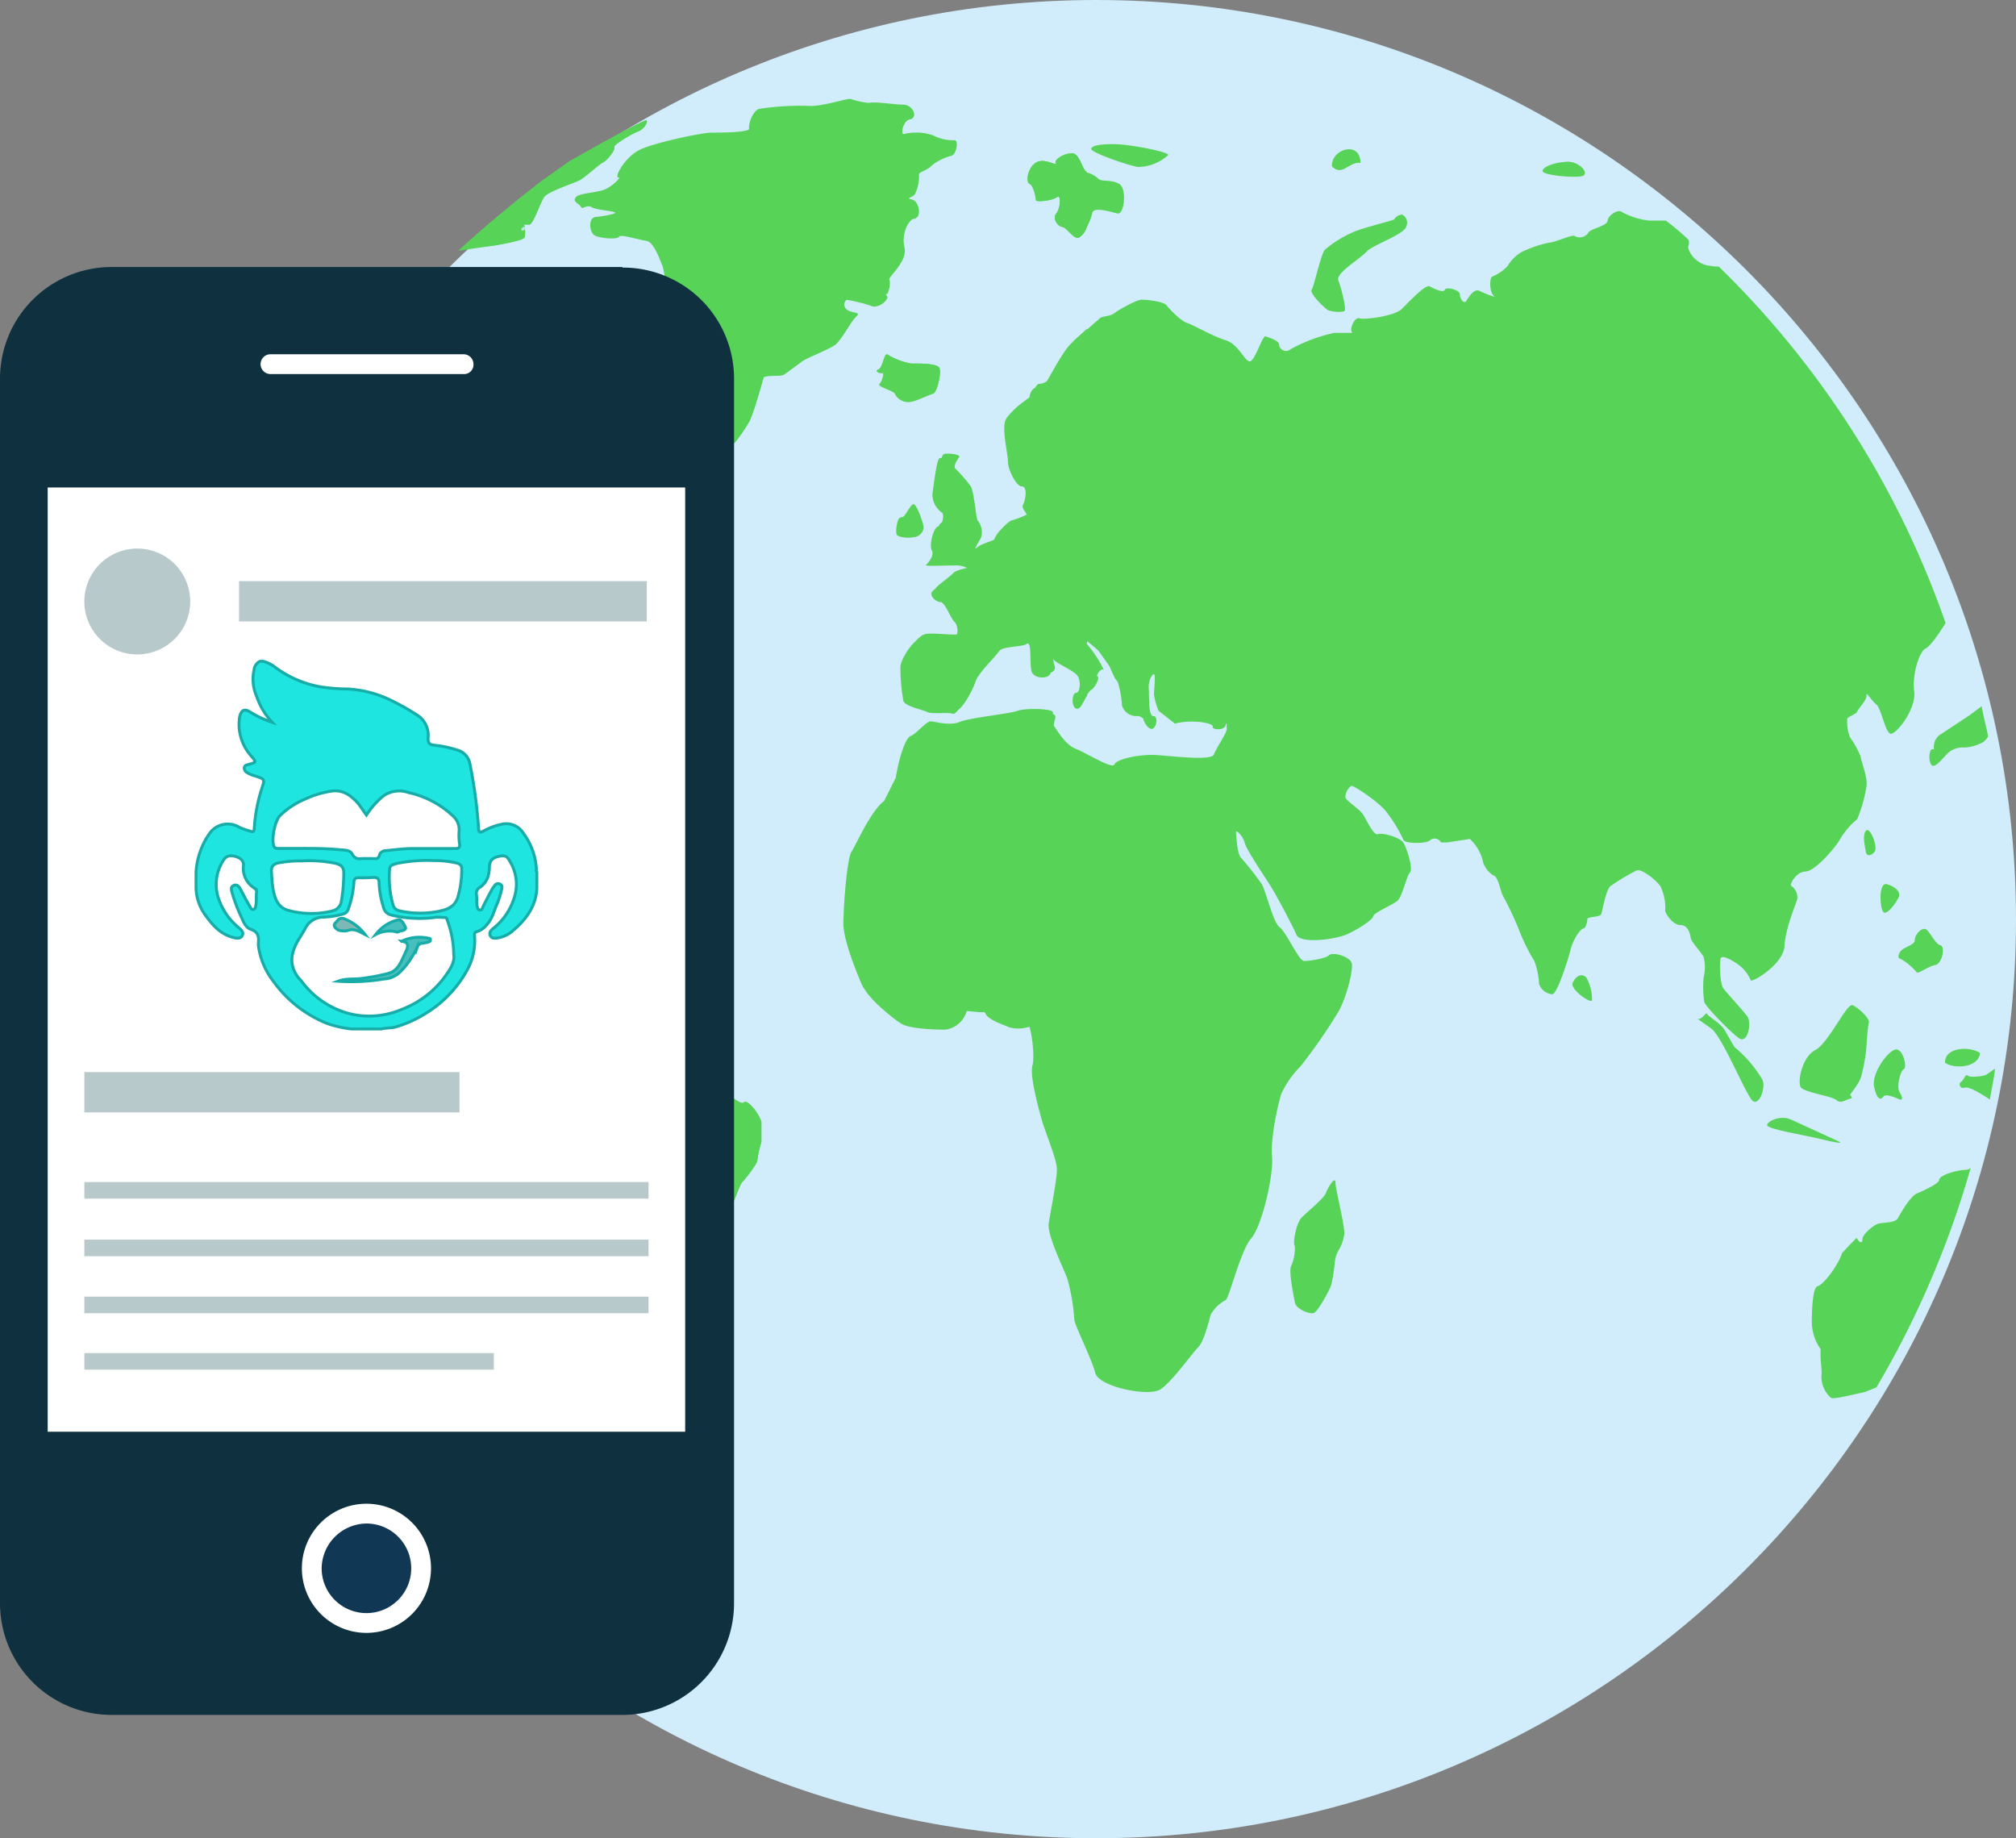 <svg id="Pagina_inicial_Escritorio" data-name="Pagina inicial Escritorio" xmlns="http://www.w3.org/2000/svg" viewBox="0 0 346.6 316"><rect x="0" y="0" width="346.6" height="316" fill="#808080" stroke="none"/><defs><style>.cls-1{fill:#d1ecfb;}.cls-2{fill:#57d357;}.cls-3{fill:#103754;}.cls-4{fill:none;}.cls-5{fill:#c1e2de;}.cls-6{fill:#0e303f;}.cls-10,.cls-7{fill:#fff;}.cls-8{fill:#b7c9cb;}.cls-9{fill:#1fe5e0;}.cls-10,.cls-11,.cls-12,.cls-9{stroke:#17aca8;stroke-miterlimit:10;stroke-width:0.5px;}.cls-11{fill:#47bfbc;}.cls-12{fill:#7cb8b6;}</style></defs><g id="Porque_somos_tu_mejor_elección" data-name="Porque somos tu mejor elección"><path class="cls-1" d="M188.5,0c-87.1,0-158,70.9-158,158s70.9,158,158,158,158.1-70.8,158.1-157.9S275.6,0,188.5,0Z" transform="translate(0 0)"/><path class="cls-2" d="M338.2,201.1c-2,0-4.8,1-4.8,1.7s-2.8,1.9-3.9,2.4-2.7,3.3-3.2,4.2-2.7.7-3.5,1-2.6,1.8-2.6,2.6-.5.7-1-.2l-1.1,1.1-1.4,1.5c-.8,2.4-3.3,5.5-4.2,5.7s-1,4.4-1,6.1a8.09,8.09,0,0,0,1.5,4.7v1.4l.2,2.7a4.8,4.8,0,0,0,1.6,4.3c.5.3,4.3-.7,5.8-1l2-.8a160.68,160.68,0,0,0,16.2-37.7Z" transform="translate(0 0)"/><path class="cls-2" d="M77.2,205.1c-.2.5,2.6,3.3,3.6,4.3a29.49,29.49,0,0,1,3.9,7.3,13.25,13.25,0,0,1,0,4.7,7.91,7.91,0,0,0,.6,2.4c.1.6-.9,5.1-.6,7s-2.2,7.6-2,10.6,1.4,6.6,1.8,6.4.7,2.6-.1,3-1.9,2.6-1.4,2.7,0,2.4.1,3.3.9,6.9,1,8.4,2.3,5.1,2.7,6.4.9,3.5,1,3.9l.3.8a10.9,10.9,0,0,1,2.3,1c.5.3,3.9.1,5-.1s.1-1.2-.3-1.7-.9-3.2-1.5-3.4-.8-3.6-.3-4.4,2.5-1.9,2.7-2.6.2-3.5-.2-4,.1-4-.2-5.8,3.1-3.4,3.3-4.8,4-3,4.8-3.6,1.6-4.8,1.1-5.6,1.4-1.6,2.2-1.6l2-.6c.2,0,1.2-1.8,1.7-2.2s1.6-4.7,2.5-5.3a7.67,7.67,0,0,0,1.7-4,10.57,10.57,0,0,1,1.9-3.6c.5-.7,4-2.3,4.7-2.5s1.6-5.9,1.8-8a45.21,45.21,0,0,1,1.4-5.5c0-.7,1.1-1.2,1.4-1.5s1-2.8,1.6-3.4,2.5-3.1,2.5-3.6a18.26,18.26,0,0,1,.7-3.2v-3.5c-.6-1.7-2.5-3.9-3-3.3s-2.6-1.5-3.7-1.9a18.59,18.59,0,0,0-4.5-.7c-.7,0-3.1-1.9-4.2-2.3a37.64,37.64,0,0,1-4.3-1.1c-.5-.3-1.1-4.4-3.4-5.8s-6.1-4.5-6.6-5.7-4.7-3.5-6-4.3-3.3-.9-3.5-.6-1.9-2.3-2.7-3-3.4-1.2-3.5-.7-1.8.2-2.2-.2-1.7.2-2.4.5-2.7,3.4-3.7,4.2-2.2-.7-2.8-1a6.8,6.8,0,0,0-3.7,1c-.7.5-2.2-3.4-1.8-5.2s-1.6-5.3-3.2-5.5-1.9-3.9-1.7-5.2-2.7-2.3-3.5-2.4-2.6,1.8-3,2.8-7.3-1.2-6.5-5.5,4.1-8.5,4.9-9,5.2-.7,6.2-.1a1.79,1.79,0,0,0,2-.2,13.75,13.75,0,0,1,4.9.5c1,.5,2.6,4.7,3.7,5.1s1.5-2.7,1.7-3.5a10.16,10.16,0,0,0-.8-3.3c-.2-.6,1.8-5.7,3.5-6.5s3.5-3.7,3.3-4.2,1.4-.9,1.7-1.1,0-4.3.6-5.2a19.17,19.17,0,0,1,4.9-3.2c1-.5,1.7-3,1.4-3.5s2.6-3,4.2-3.5,2.8.9,2.5,1l3.3-1.8c.9-.6,0-2.6-.7-3.2s-.2-2.7.6-3a2.89,2.89,0,0,0,1.2-2.5c-.2-.3,3.4.3,4.8-.7s.3,2.4-.6,3.9a1.59,1.59,0,0,0,.42,2.22,1.56,1.56,0,0,0,1,.28,1.51,1.51,0,0,1,1.5,1.1c.1.3,1.5-.5,2.4,0s1.5-1.2,1.5-2-2.2-2.3-2.5-3.3a52.27,52.27,0,0,1-.5-7.4c0-1-1.5-2.8-1.9-2.5s-1.4-2.8-2.2-3.5a4,4,0,0,1-.9-2.7c0-.5-2.5-3.2-3.2-4.4s-1.5-1-1.6-.5-1.8.7-2.6.6-1.4-3-1.4-4-3.3-1.2-3.9-2.2-2.7-.5-3.1-1a3.59,3.59,0,0,0-2.6-.9c-.3.2-.2,8.1-.6,10.1s-2.2,4-2.8,3.9-.2,1.5.1,1.4-1.2,2.3-1.5,3.9-1.8,0-2-1.5-1.8-3.4-2.2-3-1.4-.6-1.8-.2-3.4-1.7-4.7-2.4-1.8-4.3-2.6-4.7-.1-.8-.1-1.4,2.4-2.7,3.1-3.5a55.28,55.28,0,0,1,4.3-5c1-.8,1.8-2.6,1.6-3s4.4-1.8,5.7-2.2,2.3-3.9,2.5-4.9a4.22,4.22,0,0,0-1.4-3.1c-.6-.2,1.7-.3,2.5.1s3.1-.7,4.1-.2l4.2,2.5L92.9,62l-.6,4.3c-3.6,1.5-4.7,4.1-3.4,4s7,2.5,8.6,3.6,2.2-1.7,2.6-2.6a7.68,7.68,0,0,0,0-4.2c-.5-.6,1.8-.3,2.5.2s1.4-.6,1.8-.9.7-2.6,1-3.1-1-.9-1.1-1.6-2.6-1.7-3.4-2.2a2,2,0,0,1-.6-2.5c.3-.3-.2-2.6-.7-3.3s-3.1-1.4-4-1.4-1.8-2-2.4-2.4a16.51,16.51,0,0,0-4.9-.5c-.8.2-2.4-2.5-3.9-1.6s-3-.9-3.6-1.4-4.1,3.3-4,5.8,1.2,5,1.8,5.1-.1,2.4-.7,3.1-2-.7-1.5-1.2-1.5-3.3-2.2-4.3-2.3-1.5-3.4-1.9l-2,2.3a5.74,5.74,0,0,1,.2,3.1c-.5,1.6-1.8,1.8-1.8,1.1a1.93,1.93,0,0,0-1.5-.6,157.14,157.14,0,0,0-35.6,82.6,7.55,7.55,0,0,1,1.8,2.6c.5,1.4,2.8,2.3,3.3,2.6s.6-2.6.2-3.4.6-1.1.6-.7,2.3,3.1,3,4.1,1.5,6.9,2.3,8.2,7.6,4,9.9,4.4a12.53,12.53,0,0,1,5.5,3.6c.5.7,3.4,1,4,1.4a32.76,32.76,0,0,1,2.7,2.7,4,4,0,0,1,1.1,1.9c0,.3,3.9,1.8,4.9,2.8a2.38,2.38,0,0,0,2.8.3c.2-.5,1,2,1.5,3s.5,3,.1,3.3-.8,4.2-1.5,5-2,6.5-1.7,7.6a8.35,8.35,0,0,0,3,3.7.91.91,0,0,1,.35,1.23l0,.07-.4.3c-.6,0-.3,5.6,1.1,6.4S77.5,204.7,77.2,205.1Z" transform="translate(0 0)"/><path class="cls-3" d="M95.8,108.9" transform="translate(0 0)"/><path class="cls-2" d="M85,42.2c1.8-.3,5-.9,5.2-1.4a4.82,4.82,0,0,0-.1-2.2H91c.7,0,1.9-3.9,2.6-4.8s5-2.3,6-2.8,3.3-2.7,4.1-3.1,2.2-2.3,1.9-2.6,3-2.3,4.1-2.7,1.8-1.8,1.4-1.9-6.8,3.4-12.8,6.8A178.4,178.4,0,0,0,78.8,43.1Z" transform="translate(0 0)"/><path class="cls-2" d="M199.4,238.9c1.9-1.1,5.5-6.2,6.6-7.3s1.9-4.9,2.2-5.7a6.48,6.48,0,0,1,2.5-2.4c.6-.2,2.6-8.6,4.4-10.6s3.9-10.8,3.6-14.1,1.1-9.3,1.6-10.8a16.63,16.63,0,0,1,3.3-4.7,95.6,95.6,0,0,0,6.4-9.2c1.4-2.3,2.7-7.3,2.4-8.5s-3.3-2-3.9-1.4-3.4,1-4.3,1-3-4.9-4.2-5.8-2.4-6.6-3.2-7.6a52.18,52.18,0,0,0-3.4-4.3c-.7-.6-.8-3.5-.9-4.3s1.2.5,1.5,1.7,3.5,5.9,4.5,7.5,3.7,6.7,4.4,8.3,6.7.8,8.7-.1,4.4-2.5,4.5-3.1,3.2-1.9,4.1-2.6,1.6-4.3,2.2-4.9-.5-4.1-1.1-5.1-3.7-1.8-4.4-1.5-1.9-2.3-2.5-3.3-2.8-2.3-3.1-3a2.49,2.49,0,0,1,1-2c.3-.2,4.8,2.8,6,4.4a24.86,24.86,0,0,1,3,4.9c.2.6,3.7.7,4.5.1a1.21,1.21,0,0,1,1.7,0l.1.12.2.2h1l3.9-.6a7.47,7.47,0,0,1,2.3,4.1,4.38,4.38,0,0,0,1.8,2.2c.7.1,1.2,2.6,1.5,3.3a55.81,55.81,0,0,1,2.8,5.9,33.38,33.38,0,0,0,2.7,5.5,12.73,12.73,0,0,1,.8,3.9,2.61,2.61,0,0,0,2.3,1.8c.8-.1,2.6-5.6,3.1-7.6s1.8-3.7,2.2-3.7.7-1.1.7-1.6,2.2-.3,2.4-.9.8-4.2,1.6-4.8a34.14,34.14,0,0,1,4.5-2.7c.9-.3,3.5,1.8,4.1,2.8a8.49,8.49,0,0,1,.8,4c-.2.3,1.2,2.6,2.6,2.6s1.7,1.7,1.8,2.3,1.8,2.4,2.2,3.2a7.4,7.4,0,0,1,0,3.5,17.88,17.88,0,0,0,.1,4.2c.2.8,4.3,5,5.9,6.2s2.3-2.6,1.5-3.7-3.5-4-4.1-4.8-.7-4.2-.5-5.1,2.4.5,3.2,1.1a6.55,6.55,0,0,1,2,2.6c0,.5,5.6-2.6,5.8-5.9s2-7.2,2.2-8.1a2.38,2.38,0,0,0-1-2.2c-.5-.1.8-2.5,2.4-2.5s5.2-4.1,6.1-5.8a13.16,13.16,0,0,1,2.8-3.2,24.53,24.53,0,0,0,1.6-5.7c.2-1.6-.9-4.1-1-5a13.39,13.39,0,0,0-1.8-3.3,6.9,6.9,0,0,1-.5-3.3c.1-.3,1.6-.8,1.7-1.2s1.7-2,1.6-2.8.9,1,1.7,1.6,1.5,4.7,2.4,5,4.5-4.2,4.1-7.3,1-6.9,1.9-7.3,2.4-2.7,3.5-4.4a158.11,158.11,0,0,0-39-61.3h-.6l-1.4-.2c-2.3-.5-3.5-2.8-3.2-3.4a1.56,1.56,0,0,0,0-1,42.36,42.36,0,0,0-3.9-3.3h-2.8a12.52,12.52,0,0,1-4.8-1.5c-.5-.5-2.3.5-2.4,1.5s-3.2,1.4-3.4,2.2a1.8,1.8,0,0,1-2.2.5c-.2-.5-3.2,1-4.5,1.1a20.7,20.7,0,0,0-4.7,1.6,7,7,0,0,0-2.4,2.4,7.46,7.46,0,0,1-2.6,1.8c-.6.2-.5,2.8.2,3.3s-1.4-.3-2.4-.8-1.9,1.1-2.3,1.7-1.1-.3-1.1-1.1-2.4-1.4-2.6-.8-1.9-.2-2.6-.6-3.6,2.7-4.8,3.9-6.4,1.9-7.3,1.6-1.9,2.3-1.1,2.5h-3.2a27.93,27.93,0,0,0-7.5,2.8,1.2,1.2,0,0,1-2-.8c0-.7-1.8-1.2-2.3-1.4s-1.6,3.5-2.5,4.2-2-2.8-4.3-3.5-5.7-2.7-6.7-3-3-2.3-3.5-3-3.4-1-4.3-1-3.9,1.7-4.7,2.3-1.9.5-2.4.8l-5,4.4c-1.2,1-3.5,5.3-4.2,6.5a2.7,2.7,0,0,1-2.2,1.2,2.22,2.22,0,0,0-.8,1.6c0,.5-3.7,2.4-4.2,4.1s.5,5.7.5,7,1.4,4.2,2.4,4.2.6,2.4.2,3.1.7,1.4.6,1.9-2.6,1.4-3.4,1.6a5.7,5.7,0,0,0-2.3,2.8c-.1.6-2.6,1-3.5,1.8A10.65,10.65,0,0,1,168,93a3.08,3.08,0,0,0-.6-2.8c-.3-.3-.6-4.9-1.2-5.9a25.66,25.66,0,0,0-2.6-3c-.3-.3.2-1.5.6-2s-2.2-.8-2.7-.5-1,4.9-1.2,6.1a3.9,3.9,0,0,0,1.6,3.2c.5.1.2,2.3-.6,2.4s-1.6,3.3-1.1,4.1-.6,2.2-1,2.5,3.2.1,4.9.1a4.38,4.38,0,0,1,2.8.8c-.1.1-3.2.6-3.7,1.2s-2.6,2-3,2.6.7,1.7,1.5,1.7,1.8,3,2.5,3.5a2.48,2.48,0,0,1,.1,2.6c-.2.5-4.4-.2-5.9.1s-3.5,3.6-3.6,4.9a32.22,32.22,0,0,0,.5,5.8c.1,1,3.4,1.6,4.1,2s3.7,0,4.4.3,2.7-3.2,3.2-4.8,3.7-4.5,4.4-5.7,4.2-.9,5.1-1.5.5,2.7.8,4.5,3.9,1.6,3.3-.1.3-2.4.5-1.8,3.4,1.9,4.1,2.8.5,3-.2,3-.8,2.2,0,2.5,1.8-2.5,2.6-3,1.5-2.2,1.1-2.3.7-1.7,1.1-1.1a20.3,20.3,0,0,0-3.2-4.8c-1.5-1.5-.3-.8,2.2,1.4l1.8,2.5c.3.5.8,1.8,1.1,2.3l.5.7a18,18,0,0,1,.7,4,2.61,2.61,0,0,0,2.3,1.8,1.51,1.51,0,0,1,1.4.5c-.1.1.6,1.7,1.4,1.7s1.2-2.2.3-2.2-.7-3.2-.8-4.7.6-2.5.9-2.5,0,2.8,0,3.5a10.94,10.94,0,0,0,.8,2.8l.9.7,1.9,1.5c2.8-.8,6.7-.1,6.5.5s2,.7,2.2-.2.2.1.2.7-1.8,3.2-2.2,4.3-6.9.3-9.8.1-7,.7-7.3,1.6-4.7-1.9-6.7-2.7-3.6-3.9-4-4.3.3-1.4.1-2-4.8-.7-6.1-.2-8.3,1.2-9.9,1.9-4.1,0-4.9-.1-2.6,2.2-3.5,2.5-2,3.6-2.6,7.2l-1.2,2.4-.8,1.6c-2.3,1.7-4.8,7.5-5.6,8.7s-1.4,9.5-1.4,12.4,2.4,8.7,3.2,10.5,4.9,5.2,6.4,6.1,6,1,7.5,1a4.39,4.39,0,0,0,3.7-3.2l2.2.2h1c0,1.2,3.3,2.2,4.1,2.6a6.22,6.22,0,0,0,3.5-.1c.6-.1,1.4,5.6.9,7.3s1.1,7.5,1.6,9.3,2.5,6.6,2.6,8.3-1.1,7.5-1.4,9.5,2.5,7.6,3.2,9.5a34.64,34.64,0,0,1,1.2,7c0,.9,3,6.8,3.6,9.2S197.3,240.1,199.4,238.9Z" transform="translate(0 0)"/><path class="cls-2" d="M329.5,167.1c.1.5,2-1,3.2-1.2s1.8-3.2.9-3.4-1.9-2.6-2.6-2.8-1.8,1-1.8,1.9-2,1.2-2.5,2-.3,1.2,0,1.2A10.53,10.53,0,0,1,329.5,167.1Z" transform="translate(0 0)"/><path class="cls-2" d="M327.3,183.8c.6-.2,0-3.2-1.2-3.4s-4.4,4-3.9,6.4,1.2,2.3,1.6,1.7,2.3.3,2.8.5.6-.3,0-1.2S326.7,184.1,327.3,183.8Z" transform="translate(0 0)"/><path class="cls-2" d="M320.8,180.9c.1-1,.3-4.4.5-5.1s-1.8-2.6-2.8-3-4.1,6.5-6.4,7.7-3.1,5.5-2.5,6.4,5.3,1.5,6.1,2.2,1.7-.1,2.3-.2.3-.5.1-.6,1.6-2,1.9-3.3A31.92,31.92,0,0,0,320.8,180.9Z" transform="translate(0 0)"/><path class="cls-2" d="M307.8,192.4c-1.7-.7-3.9.3-4,1s6.8,1.8,9.2,2.4,3.7.8,3.3.5Z" transform="translate(0 0)"/><path class="cls-2" d="M322.3,146.4c.6-.8-.8-4.4-1.5-3.6s-.1,3,0,3.7S321.7,147.2,322.3,146.4Z" transform="translate(0 0)"/><path class="cls-2" d="M326.4,154.3c.5-.9-.5-1.9-2-2.3s-1.2,4.2-.6,4.8S326,155.2,326.4,154.3Z" transform="translate(0 0)"/><path class="cls-2" d="M334.4,182.7c1.8,1.2,5.9.7,6-1.7C338.6,179.8,334.3,180,334.4,182.7Z" transform="translate(0 0)"/><path class="cls-2" d="M333.4,126.4a2.61,2.61,0,0,0-.9,2.4h-.3c-.6,0-.7,2.4,0,2.8s2.2-1.8,3-2.4a4,4,0,0,1,2.6-.7,7.5,7.5,0,0,0,3.1-.9,2.7,2.7,0,0,0,.9-1c-.3-1.7-.8-3.4-1.1-5.2l-2,1.5Z" transform="translate(0 0)"/><path class="cls-3" d="M291.6,175" transform="translate(0 0)"/><path class="cls-2" d="M303,185.6a21,21,0,0,0-4.8-5.6l-.7-1.2-.8-1.4c-.7-1.5-3-2.6-3.2-3.1s-.9,1.2-1.7.8l2.4,1.7c2,1.5,6.1,11.8,7.2,12.5S303.6,187,303,185.6Z" transform="translate(0 0)"/><path class="cls-2" d="M270.4,168.9c-.6,1.1,3,3.6,3.3,3.1a7.47,7.47,0,0,0-1-4C271.9,167.3,271,167.7,270.4,168.9Z" transform="translate(0 0)"/><path class="cls-2" d="M222.6,223.8c.1,1.2,2.6,2.2,3.3,1.9s2.7-3.9,3-4.9a32.23,32.23,0,0,0,.6-3.9,4.92,4.92,0,0,1,.6-1.9,7.66,7.66,0,0,0,1-2.7c.2-1.4-1.5-7.8-1.5-9s-1.2.6-1.6,1.7-3.5,3.5-4.3,4.4-1.5,4.2-1.1,4.8a7.34,7.34,0,0,1-.6,3.4C221.5,218.4,222.4,222.7,222.6,223.8Z" transform="translate(0 0)"/><path class="cls-2" d="M106.2,268.8h2.2C108.6,266.4,106.1,266.8,106.2,268.8Z" transform="translate(0 0)"/><path class="cls-2" d="M164.1,24.1a7.25,7.25,0,0,1-3.6-.8,8.71,8.71,0,0,0-4.9-.3c-1,.5-.3-2.5,1-2.7s.2-2.3-1.2-2.3-5.2-.6-6-.3a14.64,14.64,0,0,1-3.2-.7c-.6-.1-5.1,1.4-7.2,1.2a48.17,48.17,0,0,0-8.4.5c-1.1.2-1.9,2.5-1.7,3.3s-5,.8-6.6.8-10.3,1.8-12.6,3.1-4,4.4-3.3,4.4-1.2,1.8-2.5,2.3-4.1.6-4.8,1.2.7,1.1.9,1.6,1-.3,1.8.1,3.3.6,4,.9-2.2.8-3.4.9-1,2.6,0,3.1,3.9.7,4.1.2,3.3.5,4.7.7,2.4,3.5,2.8,4.3a14.4,14.4,0,0,1,.5,4.1c0,.8,2.4,2,2.8,1.6s.3,1.1-.7,1-.3,2.7.9,3.2.3,2.2-.3,2.7-.3,2.2-1,2.8,2.6,6.4,2.5,9.3,1.8,5.3,2.5,5.3,3.1.6,3.4,1.2,1.5-.5,1.9-.9a30.25,30.25,0,0,0,2.2-3.2c.8-1.2,2.4-7.2,2.6-7.8s3-.2,3.6-.6l3-2.2c.5-.5,4.4-2,5.6-2.8s2.8-4.1,3.7-4.9-.5-.5-1.5-1.1a1.11,1.11,0,0,1-.4-1.5l.2-.3c.2-.3,3.5.5,4.5.9s3.2-1,2.4-1.6-.3-.6,0-.3.8-1.9.5-2.4,3.2-3.1,2.6-5.6.9-5.1,1.9-5.1.7-2.8-.6-3.1,0-.5.5-.9A7.15,7.15,0,0,0,158,30c-.2-.5,1.8-1,2.2-1.6a9.64,9.64,0,0,1,3.5-1.8C164.4,26.4,164.9,24.1,164.1,24.1Z" transform="translate(0 0)"/><path class="cls-2" d="M184.6,26.4c-1.1-.3-3.4.9-3.1,1.6s-1.8-.9-3.3-.1-1.9,3.4-1.2,3.7,1.1,2.4,1.1,2.8,2.8.1,3.6-.5.6,2-.1,2.8.2,2.2,1,2.3,1.8,1.9,2.7,1.9,2.3-3.2,2.5-4.3,3.1-.2,4.3.1,1.7-4.3.3-5.1-3.1-.3-3.6-.9a4.3,4.3,0,0,0-2.2-1.1C186.3,29.6,185.7,26.7,184.6,26.4Z" transform="translate(0 0)"/><path class="cls-2" d="M195.6,28.7a7.81,7.81,0,0,0,5.2-2c.6-.5-6.1-1.8-8.7-1.9s-4.5.2-4.5.8S193.5,28.3,195.6,28.7Z" transform="translate(0 0)"/><path class="cls-2" d="M154.9,89c-.6-.2-.9,1.9-.8,2.7s2.2.8,3.1.6a1.8,1.8,0,0,0,1.5-1.6c0-.7-1.2-4-1.7-4S155.5,89.2,154.9,89Z" transform="translate(0 0)"/><path class="cls-2" d="M161.5,63.2c-.5-.8-3.9-.7-4.8-.7a12,12,0,0,1-4-1.5c-.6-.6-.8,2.2-1.6,2.5s.5.8.7.6,0,1.4-.5,1.9,2.3.9,2.6,1.8a2.3,2.3,0,0,0,2.4,1.2c1-.1,3.1-1.2,3.9-1.4S162,64.1,161.5,63.2Z" transform="translate(0 0)"/><path class="cls-2" d="M235,43.2c1.1-1.1,6.1-2.8,6.7-4.1a1.6,1.6,0,0,0-.58-2.19h-.22a1.71,1.71,0,0,0-1.2.8c-.1.2-5.8,1.5-7.5,2.4a19.1,19.1,0,0,0-4.4,2.8c-.7.7-1.9,6.4-2.3,6.9s1.8,2.8,2.8,3.5a5.24,5.24,0,0,0,2.8.2c.5-.1-.5-4-1-5.3S233.9,44.5,235,43.2Z" transform="translate(0 0)"/><path class="cls-2" d="M229,28.6c1.8,1.8,2.8-.8,4.9-.6C233.9,24.1,228.8,25.6,229,28.6Z" transform="translate(0 0)"/><path class="cls-2" d="M265.2,29.4c0,.7,5.1,1.2,6.7.9s-.3-2.6-2.5-2.5S265.2,28.7,265.2,29.4Z" transform="translate(0 0)"/><path class="cls-2" d="M76.2,68c-.6.5,0,3.1.9,3.1s2.7-3.9,4-3.1,2.2,1,1.9.7-3.9-1.9-4.3-2.3S76.8,67.5,76.2,68Z" transform="translate(0 0)"/><path class="cls-2" d="M89.5,154.8c0,.5,2.3.3,2.6-.3s.1-1.2-.5-1.2A3.6,3.6,0,0,0,89.5,154.8Z" transform="translate(0 0)"/><path class="cls-2" d="M79.4,151c1-.2.6,1.5.8,2.2s2.8,1.1,3.4,1.6,1.8-.8,2.8-.7-.3-3.6-2-3.5-3.1-1.6-3.5-1.8a19.38,19.38,0,0,1-3-1.8c-.6-.5-5-.8-6.5-.8a4.74,4.74,0,0,0-3.4,2c-.2.5,2.4.9,3.1.5s4.2.5,5,1.2A4.18,4.18,0,0,0,79.4,151Z" transform="translate(0 0)"/><path class="cls-2" d="M74.6,154.8c0,.5,2.3.1,2.8.1s.6-.5,0-.8S74.6,154.3,74.6,154.8Z" transform="translate(0 0)"/><path class="cls-2" d="M76.2,143c-.6-.2-1,.7-1,1.1a.8.8,0,0,0,.7.8C76.3,144.9,76.9,143.2,76.2,143Z" transform="translate(0 0)"/><path class="cls-2" d="M81.1,143.3a1.91,1.91,0,0,0-1.5-.8c-.3,0-.5.7-.5,1.7S81.2,143.7,81.1,143.3Z" transform="translate(0 0)"/><path class="cls-2" d="M84.5,148.6c.9-.5,1-1.5.5-1.5s-1.6-1.6-2.2-1.8-1,1-1,1.5a.7.7,0,0,0,.59.8h.11C82.9,147.5,83.6,149.1,84.5,148.6Z" transform="translate(0 0)"/><path class="cls-2" d="M341.4,184.8c-.5.2-2.7.5-3.1.1s-.7.9-1.2,1.1a.6.6,0,0,0,.6,1c.8-.3,2.7.9,4.4,2,.3-1.7.7-3.5.9-5.3Z" transform="translate(0 0)"/><path class="cls-2" d="M77.2,205.1c-.2.5,2.6,3.3,3.6,4.3a29.49,29.49,0,0,1,3.9,7.3,13.25,13.25,0,0,1,0,4.7,7.91,7.91,0,0,0,.6,2.4c.1.6-.9,5.1-.6,7s-2.2,7.6-2,10.6,1.4,6.6,1.8,6.4.7,2.6-.1,3-1.9,2.6-1.4,2.7,0,2.4.1,3.3.9,6.9,1,8.4,2.3,5.1,2.7,6.4.9,3.5,1,3.9l.3.8a10.9,10.9,0,0,1,2.3,1c.5.3,3.9.1,5-.1s.1-1.2-.3-1.7-.9-3.2-1.5-3.4-.8-3.6-.3-4.4,2.5-1.9,2.7-2.6.2-3.5-.2-4,.1-4-.2-5.8,3.1-3.4,3.3-4.8,4-3,4.8-3.6,1.6-4.8,1.1-5.6,1.4-1.6,2.2-1.6l2-.6c.2,0,1.2-1.8,1.7-2.2s1.6-4.7,2.5-5.3a7.67,7.67,0,0,0,1.7-4,10.57,10.57,0,0,1,1.9-3.6c.5-.7,4-2.3,4.7-2.5s1.6-5.9,1.8-8a45.21,45.21,0,0,1,1.4-5.5c0-.7,1.1-1.2,1.4-1.5s1-2.8,1.6-3.4,2.5-3.1,2.5-3.6a18.26,18.26,0,0,1,.7-3.2v-3.5c-.6-1.7-2.5-3.9-3-3.3s-2.6-1.5-3.7-1.9a18.59,18.59,0,0,0-4.5-.7c-.7,0-3.1-1.9-4.2-2.3a37.64,37.64,0,0,1-4.3-1.1c-.5-.3-1.1-4.4-3.4-5.8s-6.1-4.5-6.6-5.7-4.7-3.5-6-4.3-3.3-.9-3.5-.6-1.9-2.3-2.7-3-3.4-1.2-3.5-.7-1.8.2-2.2-.2-1.7.2-2.4.5-2.7,3.4-3.7,4.2-2.2-.7-2.8-1a6.8,6.8,0,0,0-3.7,1c-.7.5-2.2-3.4-1.8-5.2s-1.6-5.3-3.2-5.5-1.9-3.9-1.7-5.2-2.7-2.3-3.5-2.4-2.6,1.8-3,2.8-7.3-1.2-6.5-5.5,4.1-8.5,4.9-9,5.2-.7,6.2-.1a1.79,1.79,0,0,0,2-.2,13.75,13.75,0,0,1,4.9.5c1,.5,2.6,4.7,3.7,5.1s1.5-2.7,1.7-3.5a10.16,10.16,0,0,0-.8-3.3c-.2-.6,1.8-5.7,3.5-6.5s3.5-3.7,3.3-4.2,1.4-.9,1.7-1.1,0-4.3.6-5.2a19.17,19.17,0,0,1,4.9-3.2c1-.5,1.7-3,1.4-3.5s2.6-3,4.2-3.5,2.8.9,2.5,1l3.3-1.8c.9-.6,0-2.6-.7-3.2s-.2-2.7.6-3a2.89,2.89,0,0,0,1.2-2.5c-.2-.3,3.4.3,4.8-.7s.3,2.4-.6,3.9a1.59,1.59,0,0,0,.42,2.22,1.56,1.56,0,0,0,1,.28,1.51,1.51,0,0,1,1.5,1.1c.1.3,1.5-.5,2.4,0s1.5-1.2,1.5-2-2.2-2.3-2.5-3.3a52.27,52.27,0,0,1-.5-7.4c0-1-1.5-2.8-1.9-2.5s-1.4-2.8-2.2-3.5a4,4,0,0,1-.9-2.7c0-.5-2.5-3.2-3.2-4.4s-1.5-1-1.6-.5-1.8.7-2.6.6-1.4-3-1.4-4-3.3-1.2-3.9-2.2-2.7-.5-3.1-1a3.59,3.59,0,0,0-2.6-.9c-.3.2-.2,8.1-.6,10.1s-2.2,4-2.8,3.9-.2,1.5.1,1.4-1.2,2.3-1.5,3.9-1.8,0-2-1.5-1.8-3.4-2.2-3-1.4-.6-1.8-.2-3.4-1.7-4.7-2.4-1.8-4.3-2.6-4.7-.1-.8-.1-1.4,2.4-2.7,3.1-3.5a55.28,55.28,0,0,1,4.3-5c1-.8,1.8-2.6,1.6-3s4.4-1.8,5.7-2.2,2.3-3.9,2.5-4.9a4.22,4.22,0,0,0-1.4-3.1c-.6-.2,1.7-.3,2.5.1s3.1-.7,4.1-.2l4.2,2.5L92.9,62l-.6,4.3c-3.6,1.5-4.7,4.1-3.4,4s7,2.5,8.6,3.6,2.2-1.7,2.6-2.6a7.68,7.68,0,0,0,0-4.2c-.5-.6,1.8-.3,2.5.2s1.4-.6,1.8-.9.7-2.6,1-3.1-1-.9-1.1-1.6-2.6-1.7-3.4-2.2a2,2,0,0,1-.6-2.5c.3-.3-.2-2.6-.7-3.3s-3.1-1.4-4-1.4-1.8-2-2.4-2.4a16.51,16.51,0,0,0-4.9-.5c-.8.2-2.4-2.5-3.9-1.6s-3-.9-3.6-1.4-4.1,3.3-4,5.8,1.2,5,1.8,5.1-.1,2.4-.7,3.1-2-.7-1.5-1.2-1.5-3.3-2.2-4.3-2.3-1.5-3.4-1.9l-2,2.3a5.74,5.74,0,0,1,.2,3.1c-.5,1.6-1.8,1.8-1.8,1.1a1.93,1.93,0,0,0-1.5-.6l-2,2.6-2,2.6-2,2.8-1.8,2.5-2.6,3.9L52.9,77c-.7,1-1.2,2.2-1.9,3.3a12.58,12.58,0,0,0-1.2,2.3l-1.9,3.5-1,2c-1.4,2.7-2.7,5.6-4,8.5v.2l-1.7,4.3-.7,1.6-1.6,4.4-.2.7a159,159,0,0,0-4.4,15.3c-.1.3-.1.7-.2,1a157.24,157.24,0,0,0-2.8,16.7h0a7.55,7.55,0,0,1,1.8,2.6c.5,1.4,2.8,2.3,3.3,2.6s.6-2.6.2-3.4.6-1.1.6-.7,2.3,3.1,3,4.1,1.5,6.9,2.3,8.2,7.6,4,9.9,4.4a12.53,12.53,0,0,1,5.5,3.6c.5.7,3.4,1,4,1.4a32.76,32.76,0,0,1,2.7,2.7,4,4,0,0,1,1.1,1.9c0,.3,3.9,1.8,4.9,2.8a2.38,2.38,0,0,0,2.8.3c.2-.5,1,2,1.5,3s.5,3,.1,3.3-.8,4.2-1.5,5-2,6.5-1.7,7.6a8.35,8.35,0,0,0,3,3.7.9.9,0,0,1,.35,1.23l-.05.07-.4.3c-.6,0-.3,5.6,1.1,6.4S77.5,204.7,77.2,205.1Z" transform="translate(0 0)"/><line class="cls-4" x1="95.8" y1="108.8" x2="95.8" y2="108.8"/><path class="cls-2" d="M85,42.2c1.8-.3,5-.9,5.2-1.4a4.82,4.82,0,0,0-.1-2.2H91c.7,0,1.9-3.9,2.6-4.8s5-2.3,6-2.8,3.3-2.7,4.1-3.1,2.2-2.3,1.9-2.6,3-2.3,4.1-2.7,1.8-1.8,1.4-1.9-6.8,3.4-12.8,6.8h-.1l-5.1,3.6-3.3,2.6-1.7,1.4-3.9,3.3-.8.7-4.2,3.7Z" transform="translate(0 0)"/><path class="cls-2" d="M185,119.3c-.7,0-.8,2.2,0,2.5s1.2-1.2,1.9-2.2v-8.7h-.1c-.9-.9-.8-.9.1-.2V56.5l-2,1.8c-1.2,1-3.5,5.3-4.2,6.5a2.67,2.67,0,0,1-2.2,1.2,2.22,2.22,0,0,0-.8,1.6c0,.5-3.7,2.4-4.2,4.1s.5,5.7.5,7,1.4,4.2,2.4,4.2.6,2.4.2,3.1.7,1.4.6,1.9-2.6,1.4-3.4,1.6a5.7,5.7,0,0,0-2.3,2.8c-.1.6-2.6,1-3.5,1.8s.6-1.4.7-1.8a3.11,3.11,0,0,0-.6-2.8c-.3-.3-.6-4.9-1.2-5.9a25.66,25.66,0,0,0-2.6-3c-.5-.3.2-1.5.6-2s-2.2-.8-2.7-.5-1,4.9-1.2,6.1a3.89,3.89,0,0,0,1.6,3.2c.5.1.2,2.3-.6,2.4s-1.6,3.3-1.1,4.1-.6,2.2-1,2.5,3.2.1,4.9.1a4.38,4.38,0,0,1,2.8.8c-.1.1-3.2.6-3.7,1.2s-2.6,2-3,2.6.7,1.7,1.5,1.7,1.8,3,2.5,3.5a2.48,2.48,0,0,1,.1,2.6c-.2.5-4.4-.2-5.9.1s-3.5,3.6-3.6,4.9a32.22,32.22,0,0,0,.5,5.8c.1.9,3.4,1.6,4.1,2s3.7,0,4.4.3,2.7-3.2,3.2-4.8,3.7-4.5,4.4-5.7,4.2-.9,5.1-1.5.5,2.7.8,4.5,3.9,1.6,3.3-.1.3-2.4.5-1.8,3.4,1.9,4.1,2.8S185.7,119.3,185,119.3Z" transform="translate(0 0)"/><path class="cls-2" d="M187,130.1l-1.7-.8c-2-.8-3.6-3.9-4-4.3s.3-1.4.1-2-4.8-.7-6.1-.2-8.3,1.2-9.9,1.9-4.1,0-4.9-.1-2.6,2.2-3.5,2.5-2,3.6-2.6,7.2l-1.2,2.4-.8,1.6c-2.3,1.7-4.8,7.5-5.6,8.7s-1.4,9.5-1.4,12.4,2.4,8.7,3.2,10.5,4.9,5.2,6.4,6.1,6,1,7.5,1a4.39,4.39,0,0,0,3.7-3.2l2.2.2h1c0,1.2,3.3,2.2,4.1,2.6a6.22,6.22,0,0,0,3.5-.1c.6-.1,1.4,5.6.9,7.3s1.1,7.5,1.6,9.3,2.5,6.6,2.6,8.3-1.1,7.5-1.4,9.5,2.5,7.6,3.2,9.5a34.64,34.64,0,0,1,1.2,7,21.52,21.52,0,0,0,1.6,4.1V129.9h0Z" transform="translate(0 0)"/><path class="cls-2" d="M106.2,268.8h2.2C108.6,266.4,106.1,266.8,106.2,268.8Z" transform="translate(0 0)"/><path class="cls-2" d="M149.8,52.6c1.1.5,3.2-1,2.4-1.6s-.3-.6,0-.3.8-1.9.5-2.4,3.2-3.1,2.6-5.6,1-5.1,1.9-5.1.7-2.8-.6-3.1,0-.5.5-.9a7.15,7.15,0,0,0,.7-3.4c-.2-.5,1.8-1,2.2-1.6a8.92,8.92,0,0,1,3.5-1.8c.9-.1,1.2-2.4.5-2.3a7.25,7.25,0,0,1-3.6-.8c-.5-.5-3.9-.8-4.9-.5s-.3-2.5,1-2.7.2-2.3-1.2-2.3-5.2-.6-6-.3a14.64,14.64,0,0,1-3.2-.7c-.6-.1-5.1,1.4-7.2,1.2a48.17,48.17,0,0,0-8.4.5c-1.1.2-1.9,2.5-1.7,3.3s-5,.8-6.6.8-10.3,1.8-12.6,3.1-4,4.4-3.3,4.4-1.2,1.8-2.5,2.3-4.1.6-4.8,1.2.7,1.1.9,1.6,1-.5,1.8,0,3.3.6,4,.9-2.2.8-3.4.9-1,2.6,0,3.1,3.9.7,4.1.2,3.3.5,4.7.7,2.4,3.5,2.8,4.3a14.4,14.4,0,0,1,.5,4.1c0,.8,2.4,2,2.8,1.6s.3,1.1-.7,1-.3,2.7.9,3.2.3,2.2-.3,2.7-.3,2.2-1,2.8,2.6,6.4,2.5,9.3,1.8,5.3,2.5,5.3,3.1.6,3.4,1.2,1.5-.5,1.9-.9a30.25,30.25,0,0,0,2.2-3.2c.8-1.2,2.4-7.2,2.6-7.8s3-.2,3.6-.6l3-2.2c.5-.5,4.4-2,5.6-2.8s2.8-4.1,3.7-4.9-.5-.5-1.5-1.1a1.11,1.11,0,0,1-.4-1.5l.2-.3C145.5,51.4,148.8,52.2,149.8,52.6Z" transform="translate(0 0)"/><path class="cls-2" d="M184.6,26.4c-1.1-.3-3.4.9-3.1,1.6s-1.8-.9-3.3-.1-1.9,3.4-1.2,3.7,1.1,2.4,1.1,2.8,2.8.1,3.6-.5.6,2-.1,2.8.2,2.2,1,2.3,1.8,1.9,2.7,1.9a2.73,2.73,0,0,0,1.5-1.7V29.4h0C186.3,29.6,185.7,26.7,184.6,26.4Z" transform="translate(0 0)"/><path class="cls-2" d="M157.3,92.3a1.8,1.8,0,0,0,1.5-1.6c0-.7-1.2-4-1.7-4s-1.4,2.4-2,2.2-.9,1.9-.8,2.7S156.3,92.5,157.3,92.3Z" transform="translate(0 0)"/><path class="cls-2" d="M154.1,67.9a2.3,2.3,0,0,0,2.4,1.2c1-.1,3.1-1.2,3.9-1.4s1.5-3.7,1-4.5-3.9-.7-4.8-.7a12,12,0,0,1-4-1.5c-.6-.6-.8,2.2-1.6,2.5s.3.8.7.6,0,1.4-.5,1.9S153.9,67.2,154.1,67.9Z" transform="translate(0 0)"/><path class="cls-2" d="M76.2,68c-.6.5,0,3.1.9,3.1s2.7-3.9,4-3.1,2.2,1,1.9.7-3.9-1.9-4.3-2.3S76.8,67.5,76.2,68Z" transform="translate(0 0)"/><path class="cls-2" d="M89.5,154.8c0,.5,2.3.3,2.6-.3s.1-1.2-.5-1.2A3.6,3.6,0,0,0,89.5,154.8Z" transform="translate(0 0)"/><path class="cls-2" d="M79.4,151c1-.2.6,1.5.8,2.2s2.8,1.1,3.4,1.6,1.8-.8,2.8-.7-.3-3.6-2-3.5-3.1-1.6-3.5-1.8a19.38,19.38,0,0,1-3-1.8c-.6-.5-5-.8-6.5-.8a4.74,4.74,0,0,0-3.4,2c-.2.5,2.4.9,3.1.5s4.2.5,5,1.2A4.18,4.18,0,0,0,79.4,151Z" transform="translate(0 0)"/><path class="cls-2" d="M74.6,154.8c0,.5,2.3.1,2.8.1s.6-.5,0-.8S74.6,154.3,74.6,154.8Z" transform="translate(0 0)"/><path class="cls-2" d="M76.2,143c-.6-.2-1,.7-1,1.1a.8.8,0,0,0,.7.8C76.3,144.9,76.9,143.2,76.2,143Z" transform="translate(0 0)"/><path class="cls-2" d="M81.1,143.3a1.91,1.91,0,0,0-1.5-.8c-.3,0-.5.7-.5,1.7S81.2,143.7,81.1,143.3Z" transform="translate(0 0)"/><path class="cls-2" d="M84.5,148.6c.9-.5,1-1.5.5-1.5s-1.6-1.6-2.2-1.8-1,1-1,1.5a.7.7,0,0,0,.59.8h.11C82.9,147.5,83.6,149.1,84.5,148.6Z" transform="translate(0 0)"/><path class="cls-5" d="M90.2,39c-.1-.1-.8.3-.5.6a.41.41,0,0,0,.54-.17A.42.42,0,0,0,90.2,39Z" transform="translate(0 0)"/><path class="cls-5" d="M107.7,91.2c-.1-.1-.8.3-.6.6S108,91.5,107.7,91.2Z" transform="translate(0 0)"/><path class="cls-6" d="M107,45.9H19.2A19.2,19.2,0,0,0,0,65.1V275.6a19.2,19.2,0,0,0,19.2,19.2H107a19.2,19.2,0,0,0,19.2-19.2V65.3A19.1,19.1,0,0,0,107.3,46H107Z" transform="translate(0 0)"/><path class="cls-7" d="M46.5,60.9H79.7a1.7,1.7,0,0,1,1.7,1.7,1.6,1.6,0,0,1-1.49,1.7H46.5a1.7,1.7,0,0,1,0-3.4Z" transform="translate(0 0)"/><path class="cls-7" d="M63,280.7a11.1,11.1,0,1,1,11.1-11.1A11.1,11.1,0,0,1,63,280.7Z" transform="translate(0 0)"/><rect class="cls-7" x="8.2" y="83.8" width="109.6" height="162.32"/><path class="cls-3" d="M63,261.9a7.79,7.79,0,0,0-7.7,7.7,7.7,7.7,0,1,0,7.7-7.7Z" transform="translate(0 0)"/><rect class="cls-8" x="41.1" y="99.9" width="70.1" height="6.93"/><path class="cls-8" d="M32.7,103.4a9.1,9.1,0,1,1-9.1-9.1,9.09,9.09,0,0,1,9.1,9.1Z" transform="translate(0 0)"/><rect class="cls-8" x="14.5" y="203.2" width="97" height="2.85"/><rect class="cls-8" x="14.5" y="213.1" width="97" height="2.85"/><rect class="cls-8" x="14.5" y="222.9" width="97" height="2.85"/><rect class="cls-8" x="14.5" y="232.6" width="70.4" height="2.85"/><rect class="cls-8" x="14.5" y="184.3" width="64.5" height="6.93"/><path class="cls-7" d="M41.5,150.4V137.8h2.3l1.9,5,1.4,3.6h0c-.1-1.4-.2-3.5-.2-5.8v-2.8h2.2v12.6H46.7l-1.9-4.8a34.69,34.69,0,0,1-1.2-3.7h0c0,1.2.1,3.2.1,5.8v2.8H41.5Z" transform="translate(0 0)"/><path class="cls-7" d="M56.5,144.9H53.7v3.4H57v2.2H51.3V137.8h5.5V140H53.7v3h2.8v2h0Z" transform="translate(0 0)"/><path class="cls-7" d="M59.9,140.1H57.6v-2.3h6.9v2.3H62.2v10.3H59.7V140.1h.2Z" transform="translate(0 0)"/><path class="cls-7" d="M67.6,150.4l-2.2-12.6h2.5l.6,5a34.9,34.9,0,0,0,.5,4.4h0c.1-1.6.5-3,.7-4.4l.9-5h1.9l.8,5c.2,1.5.5,2.8.6,4.4h0l.5-4.4.6-5h2.4l-2.3,12.6H72.9l-.8-4.1c-.2-1.1-.3-2.6-.6-4.1h0c-.2,1.5-.5,3-.7,4.2l-.8,4.1H67.6Z" transform="translate(0 0)"/><path class="cls-7" d="M86.4,144c0,4.8-1.7,6.7-4.1,6.7s-4-3.1-4-6.5,1.4-6.5,4.2-6.5S86.4,141,86.4,144Zm-5.6.2c0,2.8.6,4.3,1.6,4.3s1.5-1.8,1.5-4.4-.3-4.2-1.5-4.2-1.5,1.6-1.5,4.3Z" transform="translate(0 0)"/><path class="cls-7" d="M87.9,138.1l2.7-.2a4.9,4.9,0,0,1,3.4.9,3.22,3.22,0,0,1,1,2.6,3.4,3.4,0,0,1-1.9,3.2h0c.9.3,1.2,1.1,1.6,2.5a21,21,0,0,0,.8,3.4H92.9a18.06,18.06,0,0,1-.6-3.1c-.2-1.6-.6-2-1.5-2h-.3v5H88V138h-.1Zm2.5,5.5h.5a1.7,1.7,0,0,0,1.7-1.7v-.2a1.6,1.6,0,0,0-1.3-1.8h-.8v3.7Z" transform="translate(0 0)"/><path class="cls-7" d="M96.8,137.8h2.5v5.7h0l.6-1.6,1.7-4.1h2.7l-2.8,5.5,2.8,7.2h-2.7l-1.8-5.2-.6,1v4.2H96.7V137.8Z" transform="translate(0 0)"/><g id="Page-1"><g id="xamagon"><path id="Logo" class="cls-7" d="M24.5,136a1.49,1.49,0,0,0-1.5.6l-4.5,7.7a1.58,1.58,0,0,0,0,1.6l4.5,7.7a1.62,1.62,0,0,0,1.5.7h9.1a1.62,1.62,0,0,0,1.5-.7l4.5-7.7a1.58,1.58,0,0,0,0-1.6l-4.5-7.5a1.49,1.49,0,0,0-1.5-.6H24.5Zm.1,3.7v-.3h1.6l.2.5,2.6,4.9h0l2.6-5,.2-.3h1.6a.6.6,0,0,1,.2.6L31,144.9l2.6,4c.1.1,0-.3-.2-.3H31.8a2.49,2.49,0,0,1-.2.6L29,144.9h0L26.4,149a1.85,1.85,0,0,0-.2-.6H24.6a1.57,1.57,0,0,0-.2.3l2.6-4.3-2.6-4.5a.2.2,0,0,1,.06-.28l0,0h.1v.1Z" transform="translate(0 0)"/></g></g></g><path class="cls-9" d="M92.3,149.93v2.72c-.12,3-1.75,5.31-4,7.24a5.26,5.26,0,0,1-2.68,1.34c-.48.07-1.05.16-1.32-.37s.14-1,.55-1.3a10.74,10.74,0,0,0,3.43-4.87,7.53,7.53,0,0,0-.61-6.61c-.55-1-.89-1.08-1.92-.86s-1.52.69-1.61,1.66a6.17,6.17,0,0,1-.27,1.91,3.53,3.53,0,0,1-1.35,1.74,1.18,1.18,0,0,0-.6,1.31c.09.61,0,1.23.1,1.83.07.3.06.72.47.76s.44-.33.56-.59c.47-.92.93-1.85,1.43-2.76a4.76,4.76,0,0,1,.54-.81A.71.71,0,0,1,86,152c.36.19.33.53.25.86a15.75,15.75,0,0,1-.81,2.58c-.54,1.2-.8,2.53-1.76,3.54a3.44,3.44,0,0,1-1.56,1.13c-.57.13-.55.41-.53.82a10.4,10.4,0,0,1-1.12,5.54,19.94,19.94,0,0,1-7.08,7.62,20.76,20.76,0,0,1-5.33,2.44c-.81.24-1.68.12-2.49.36H60.44a19.49,19.49,0,0,1-4.17-.94,20.89,20.89,0,0,1-9.3-7.3,12.66,12.66,0,0,1-2.44-5.43,3.93,3.93,0,0,1-.11-1c.09-1.1.07-2-1.32-2.47-.79-.26-1.21-1.17-1.54-1.95a28,28,0,0,1-1.63-4.25c-.12-.49-.38-1.11.29-1.35s.94.34,1.19.79c.5.91.94,1.84,1.49,2.72.16.27.28.69.66.62s.38-.49.44-.79c.13-.73,0-1.48.12-2.22,0-.32-.23-.52-.47-.7a4,4,0,0,1-1.8-3.83c.09-.76-.46-1.29-1.34-1.55s-1.58-.15-2.06.59a7.58,7.58,0,0,0-.74,7,10.9,10.9,0,0,0,3.16,4.49c.46.42,1.11.85.78,1.51s-1.16.44-1.76.27c-2.19-.63-3.51-2.28-4.74-4a8.29,8.29,0,0,1-1.45-4.43v-2.72A13,13,0,0,1,35,145a10.51,10.51,0,0,1,1.35-2.13,3.83,3.83,0,0,1,4.84-.63,16.3,16.3,0,0,0,1.93.67c.6.23.59-.33.61-.7A26.83,26.83,0,0,1,45,135.59c.54-1.65.56-1.64-1.11-2.19a4.81,4.81,0,0,1-1.44-.61A.87.87,0,0,1,42,132c0-.41.37-.48.69-.57,1.44-.4,1.42-.38.45-1.53a8.1,8.1,0,0,1-2-6.19,3.63,3.63,0,0,1,.1-.66c.29-1,.81-1.24,1.73-.68a17.22,17.22,0,0,0,3.83,1.8,12.27,12.27,0,0,1-2.69-4.49,7.33,7.33,0,0,1-.43-4.55,1.87,1.87,0,0,1,1-1.45h.59a6.06,6.06,0,0,1,2.22,1.16,18.48,18.48,0,0,0,7.79,3.26,33.7,33.7,0,0,0,4.5.34,19.19,19.19,0,0,1,7,1.74,39.9,39.9,0,0,1,4.87,2.7,4.06,4.06,0,0,1,1.94,4c0,.86.24,1.15,1.06,1.22a18.73,18.73,0,0,1,3.84.8,3,3,0,0,1,2.31,2.47,82.22,82.22,0,0,1,1.47,10.93c.06.82.21.92.93.52a10.72,10.72,0,0,1,2.92-1.1A3.46,3.46,0,0,1,90,143.27a11.34,11.34,0,0,1,2.22,6.11C92.21,149.57,92.15,149.77,92.3,149.93Z" transform="translate(0 0)"/><path class="cls-10" d="M78,164.06c.26,1.4-.72,2.73-1.68,4.05a16.47,16.47,0,0,1-7.26,5.41,14.25,14.25,0,0,1-8.29.89,14.82,14.82,0,0,1-8.84-5.63c-.23-.3-.51-.54-.74-.86-1.72-2.38-1-4.59.37-6.77.34-.57.71-1.13,1-1.7a3.47,3.47,0,0,1,3.05-1.79,14.89,14.89,0,0,0,3.36-.53,1.19,1.19,0,0,0,.87-.76,16.46,16.46,0,0,0,1-4.6c0-.68.24-.91.92-.88s1.61,0,2.42-.06c.65,0,1,.14,1,1a15.82,15.82,0,0,0,.75,4.13,1.74,1.74,0,0,0,1.34,1.34,20.59,20.59,0,0,0,7.46.42c.54-.1,1.12,0,1.67,0s.43.32.52.53A17,17,0,0,1,78,164.06Z" transform="translate(0 0)"/><path class="cls-10" d="M63,140.12a13.78,13.78,0,0,1,2.88-3.27,4.72,4.72,0,0,1,4.36-.6,16.28,16.28,0,0,1,7.62,4,3.19,3.19,0,0,1,1.08,2.52A9.69,9.69,0,0,0,79,145c.14.79-.21.87-.82.87-2.46,0-4.92,0-7.37,0-1.51,0-3,.23-4.53.36-.43,0-.92.35-1,.64-.17.87-.72.76-1.32.72-.33,0-.66,0-1,0-.85-.1-1.79.43-2.41-.78-.37-.73-1.47-.68-2.29-.75-2.4-.23-4.81-.22-7.22-.21H47.87c-.29,0-.58,0-.75-.31-.52-1.07.12-4.42,1-5.31a13.83,13.83,0,0,1,4.36-2.87A16.42,16.42,0,0,1,57,136c2-.29,3.37.77,4.58,2.13C62.06,138.73,62.48,139.41,63,140.12Z" transform="translate(0 0)"/><path class="cls-10" d="M51.86,148a22.15,22.15,0,0,1,5.84.42c.93.22,1.42.64,1.4,1.68a29,29,0,0,1-.41,4.83,2,2,0,0,1-1.54,1.66,15.07,15.07,0,0,1-7.22,0c-2.17-.44-2.67-2.08-3-3.84a26.48,26.48,0,0,1-.24-2.67c-.11-1,.17-1.55,1.24-1.75A19.39,19.39,0,0,1,51.86,148Z" transform="translate(0 0)"/><path class="cls-10" d="M74.64,147.94a16.66,16.66,0,0,1,3.79.4c.68.16,1,.45.95,1.14a16.69,16.69,0,0,1-.67,4.76c-.54,1.75-2,2.18-3.57,2.47a16.26,16.26,0,0,1-6.59-.17,1.42,1.42,0,0,1-1-1.06,17.85,17.85,0,0,1-.58-6c0-.76.7-.9,1.27-1.05A26.16,26.16,0,0,1,74.64,147.94Z" transform="translate(0 0)"/><path class="cls-11" d="M58.11,168.68c1.4-.54,2.78-.29,4.1-.49a33.48,33.48,0,0,0,4.69-.9c1.48-.45,2-1.83,2.6-3.11.12-.25.23-.51.35-.77.35-.8.41-1.46-.82-1.6a7.09,7.09,0,0,1,4.58-.53c.12,0,.45,0,.39.32s-.23.28-.42.36c-.63.25-1.54,0-1.83.83a9.37,9.37,0,0,1-.85,1.56,11.79,11.79,0,0,1-2.48,3.07,4.55,4.55,0,0,1-2.47.88A33.94,33.94,0,0,1,58.11,168.68Z" transform="translate(0 0)"/><path class="cls-12" d="M62.78,160.66c-1-.5-1.91-1.16-3.13-.66a2.57,2.57,0,0,1-.88,0,1.4,1.4,0,0,1-1.21-.66c-.31-.44.19-.75.39-1a1,1,0,0,1,1.32-.36A8.26,8.26,0,0,1,62.78,160.66Z" transform="translate(0 0)"/><path class="cls-11" d="M64.59,160.65a7,7,0,0,1,3.78-2.52c.62-.2,1,.63,1.28,1.14s-.26.67-.69.75c-.25,0-.43.24-.72.2A5,5,0,0,0,64.59,160.65Z" transform="translate(0 0)"/></svg>
